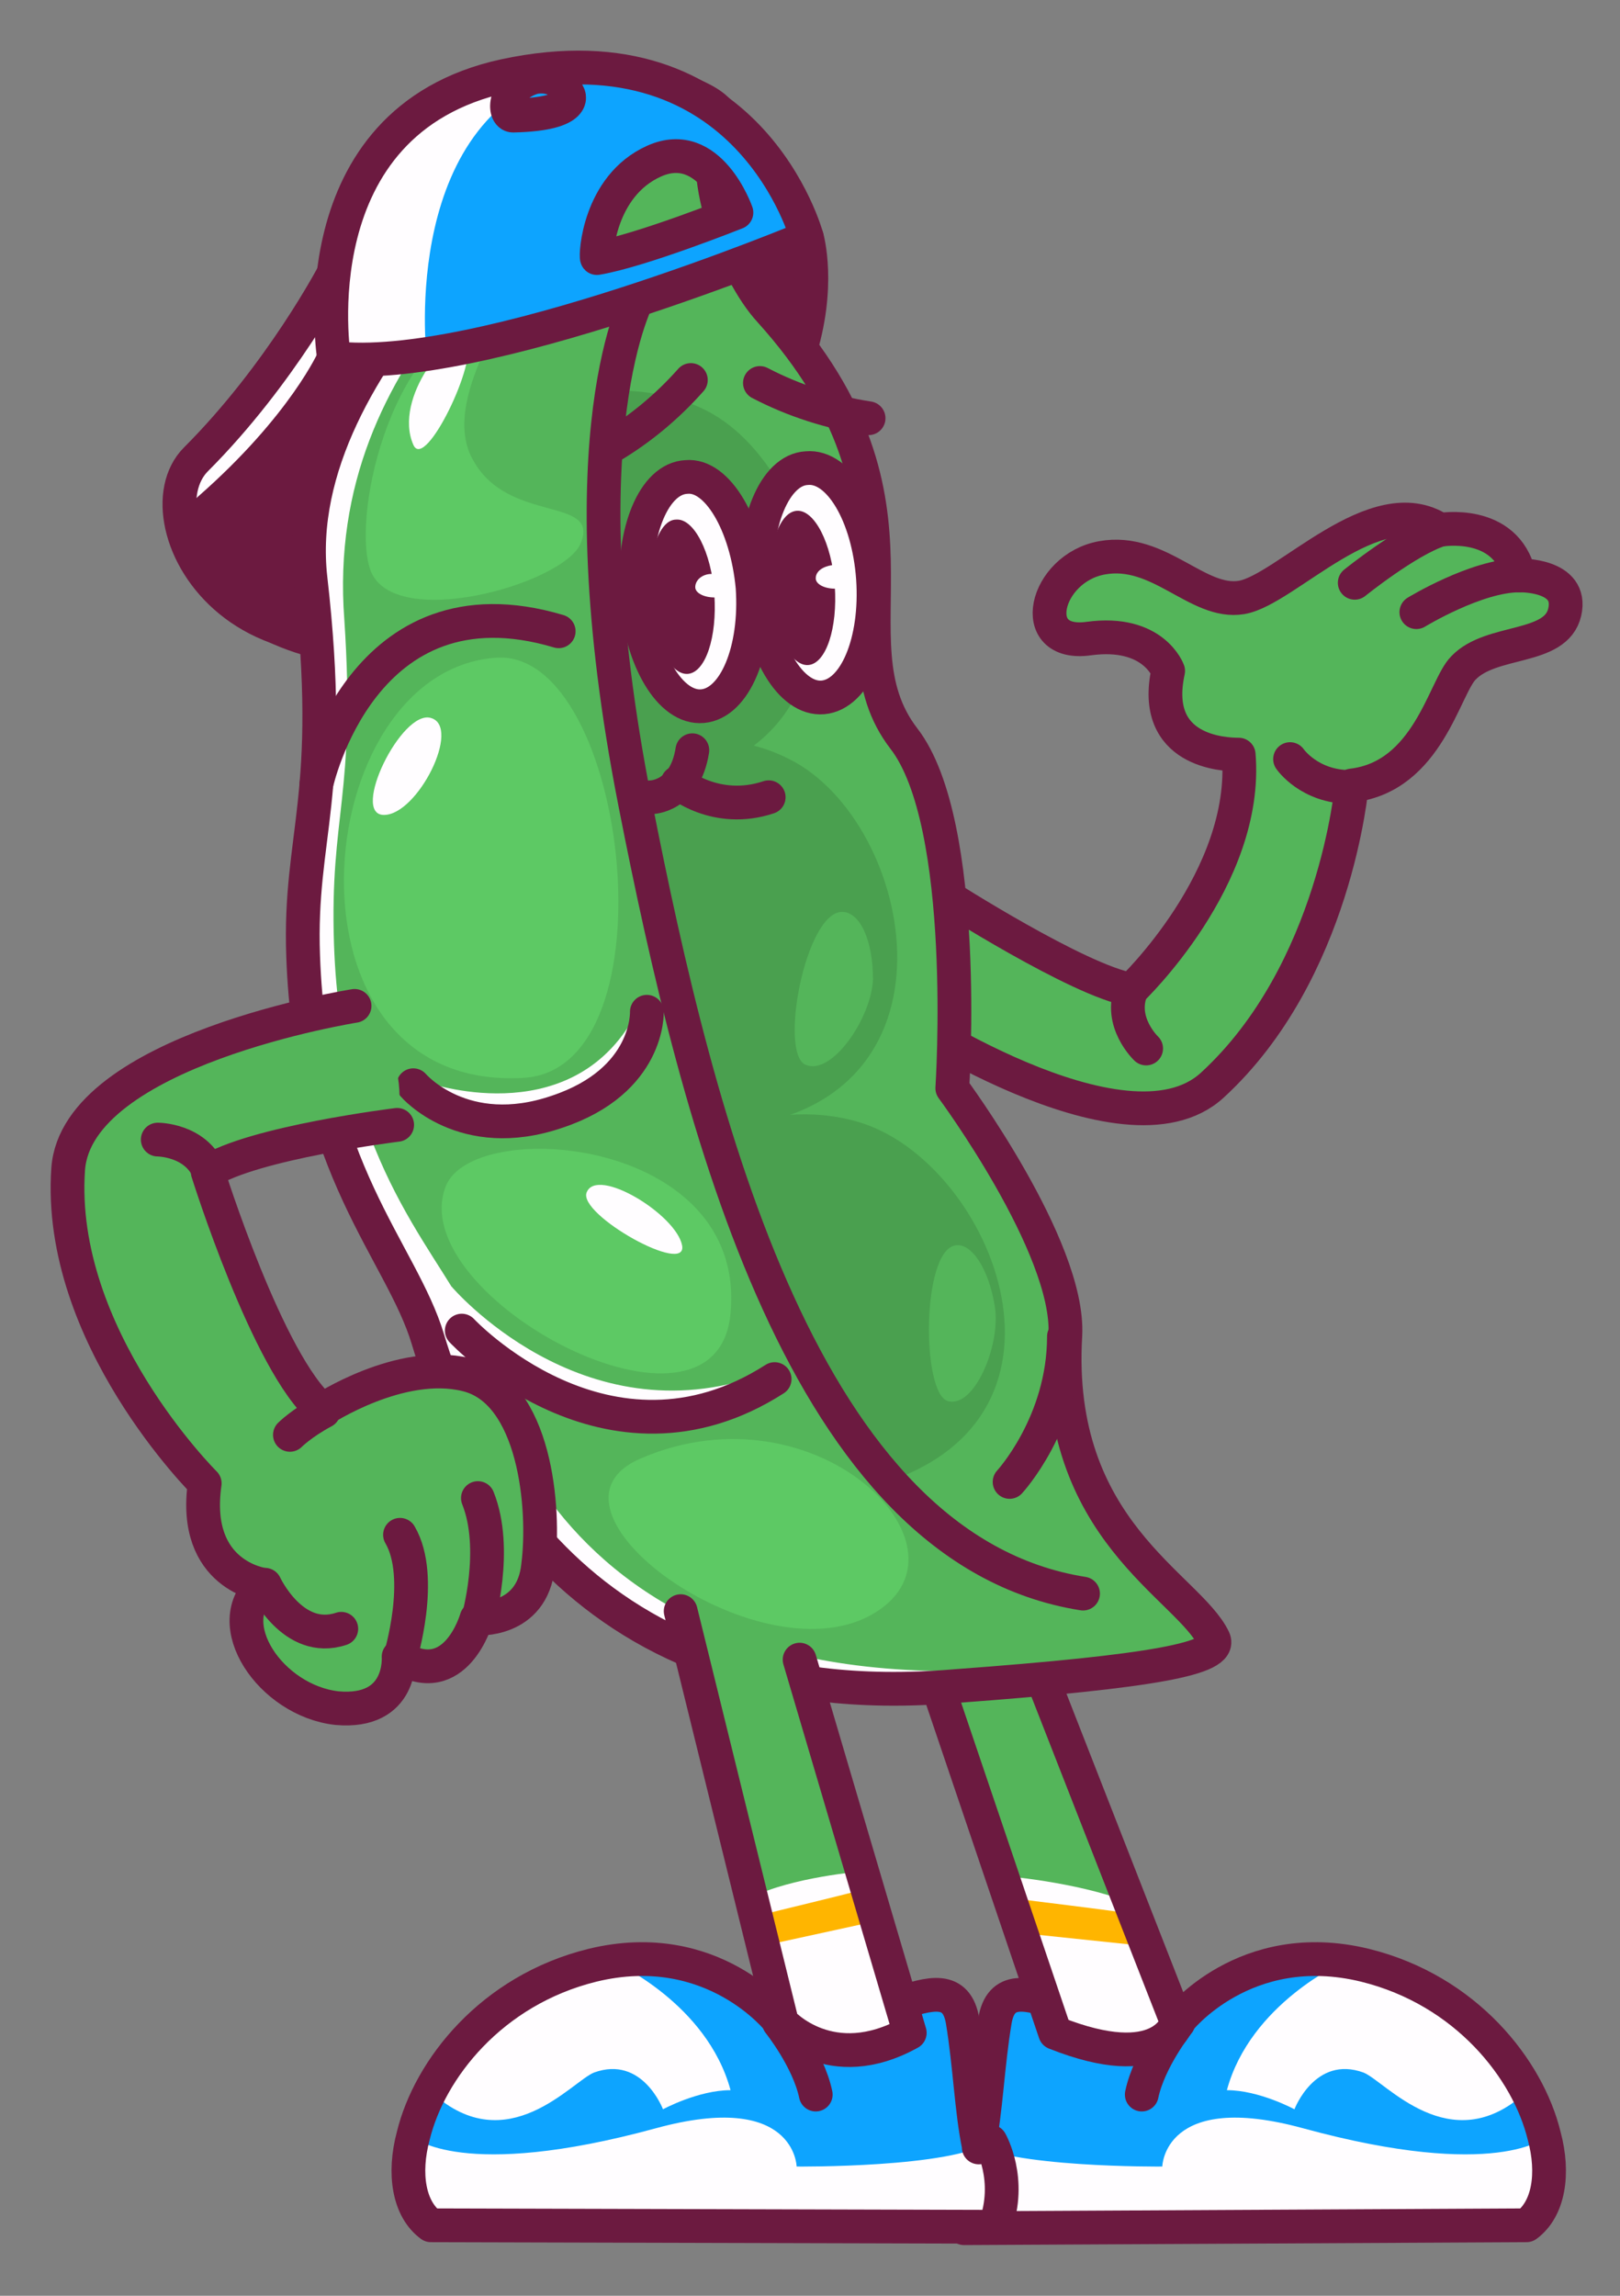 <svg width="24" height="34" viewBox="0 0 24 34" fill="none" xmlns="http://www.w3.org/2000/svg">
<rect x="0" y="0" width="24" height="34" fill="#808080" stroke="none"/>
<path d="M22.507 8.522C22.311 7.673 21.332 7.847 21.332 7.847C20.374 7.216 19.047 8.739 18.394 8.848C17.742 8.957 17.176 8.108 16.327 8.261C15.479 8.413 15.196 9.588 16.131 9.457C17.089 9.327 17.306 9.936 17.306 9.936C17.045 11.133 18.133 11.176 18.351 11.176C18.438 12.982 16.762 14.658 16.762 14.658C15.979 14.527 13.977 13.243 13.977 13.243C12.977 13.983 13.216 14.941 13.216 14.941C13.216 14.941 16.654 17.269 17.959 16.072C19.787 14.396 20.026 11.633 20.026 11.633C21.158 11.503 21.397 10.175 21.68 9.893C22.093 9.457 23.051 9.632 23.181 9.066C23.312 8.5 22.507 8.522 22.507 8.522Z" fill="#54B55A"/>
<path d="M22.507 8.522C22.311 7.673 21.332 7.847 21.332 7.847C20.374 7.216 19.047 8.739 18.394 8.848C17.742 8.957 17.176 8.108 16.327 8.261C15.479 8.413 15.196 9.588 16.131 9.457C17.089 9.327 17.306 9.936 17.306 9.936C17.045 11.133 18.133 11.176 18.351 11.176C18.503 13.004 16.762 14.658 16.762 14.658C15.979 14.527 13.977 13.243 13.977 13.243C12.977 13.983 13.216 14.941 13.216 14.941C13.216 14.941 16.654 17.269 17.959 16.072C19.787 14.396 20.026 11.633 20.026 11.633C21.158 11.503 21.397 10.175 21.68 9.893C22.093 9.457 23.051 9.632 23.181 9.066C23.312 8.5 22.507 8.522 22.507 8.522Z" stroke="#6C1A40" stroke-width="0.5" stroke-miterlimit="10" stroke-linecap="round" stroke-linejoin="round"/>
<path d="M16.98 15.528C16.98 15.528 16.566 15.137 16.762 14.658" stroke="#6C1A40" stroke-width="0.5" stroke-miterlimit="10" stroke-linecap="round" stroke-linejoin="round"/>
<path d="M20.07 8.631C20.07 8.631 20.853 8 21.332 7.847" stroke="#6C1A40" stroke-width="0.5" stroke-miterlimit="10" stroke-linecap="round" stroke-linejoin="round"/>
<path d="M20.983 9.066C20.983 9.066 21.875 8.522 22.506 8.522" stroke="#6C1A40" stroke-width="0.5" stroke-miterlimit="10" stroke-linecap="round" stroke-linejoin="round"/>
<path d="M19.112 11.242C19.112 11.242 19.395 11.655 20.004 11.655" stroke="#6C1A40" stroke-width="0.5" stroke-miterlimit="10" stroke-linecap="round" stroke-linejoin="round"/>
<path d="M14.282 33L22.637 32.978C22.942 32.739 23.029 32.217 22.898 31.651C22.659 30.672 21.745 29.497 20.244 29.127C18.46 28.692 17.481 29.954 17.481 29.954C16.306 30.345 14.935 28.909 14.761 29.954C14.652 30.628 14.609 31.281 14.522 31.803C14.369 32.499 14.282 33 14.282 33Z" fill="#0DA4FF"/>
<path d="M19.895 29.062C19.895 29.062 18.524 29.671 18.176 30.955C18.655 30.955 19.177 31.238 19.177 31.238C19.177 31.238 19.482 30.433 20.2 30.694C20.526 30.824 21.483 31.999 22.593 30.998C22.615 31.02 21.788 29.388 19.895 29.062Z" fill="#FFFDFF"/>
<path d="M14.282 33L22.637 32.978C22.942 32.739 23.029 32.217 22.898 31.651C22.898 31.651 22.18 32.303 19.308 31.52C17.241 30.954 17.219 32.086 17.219 32.086C17.219 32.086 14.913 32.108 14.347 31.716C14.325 31.716 14.021 32.282 14.282 33Z" fill="#FFFDFF"/>
<path d="M14.325 31.716C14.369 31.759 14.434 31.781 14.5 31.803C14.5 31.803 14.5 31.803 14.5 31.781C14.608 31.259 14.63 30.584 14.739 29.931C14.913 28.887 16.284 30.323 17.459 29.931C17.459 29.931 18.438 28.67 20.222 29.105C21.723 29.475 22.637 30.649 22.876 31.629C23.029 32.194 22.942 32.717 22.615 32.956L14.282 32.999C14.021 32.281 14.325 31.716 14.325 31.716Z" stroke="#6C1A40" stroke-width="0.5" stroke-miterlimit="10" stroke-linecap="round" stroke-linejoin="round"/>
<path d="M17.459 29.954C17.459 29.954 17.024 30.498 16.915 31.02" stroke="#6C1A40" stroke-width="0.5" stroke-miterlimit="10" stroke-linecap="round" stroke-linejoin="round"/>
<path d="M13.738 24.536L15.087 23.948L17.437 29.953C17.437 29.953 17.089 30.519 15.631 30.106L13.738 24.536Z" fill="#54B55A"/>
<path d="M17.437 29.954C17.437 29.954 17.219 30.737 15.631 30.106L15.13 28.648L14.956 28.126L14.826 27.778C14.826 27.778 15.935 27.865 16.719 28.169L16.806 28.387L17.002 28.866L17.437 29.954Z" fill="#FFFDFF"/>
<path d="M16.98 28.822L15.109 28.626L14.935 28.104C15.413 28.169 16.197 28.257 16.784 28.344L16.98 28.822Z" fill="#FFB500"/>
<path d="M15.087 23.948L17.437 29.953C17.437 29.953 17.22 30.737 15.631 30.106L13.782 24.645" stroke="#6C1A40" stroke-width="0.5" stroke-miterlimit="10" stroke-linecap="round" stroke-linejoin="round"/>
<path d="M4.948 4.04C4.948 4.04 4.165 5.541 2.903 6.803C1.989 7.717 3.664 10.828 7.385 8.739C11.78 6.237 11.432 2.93 11.432 2.93L4.948 4.04Z" fill="#FFFDFF"/>
<path d="M4.948 4.04C4.948 4.04 4.165 5.541 2.903 6.803C1.989 7.717 3.664 10.828 7.385 8.739C11.78 6.237 11.432 2.93 11.432 2.93L4.948 4.04Z" stroke="#6C1A40" stroke-width="0.5" stroke-miterlimit="10" stroke-linecap="round" stroke-linejoin="round"/>
<path d="M4.948 5.302C4.948 5.302 4.513 6.303 3.098 7.543C2.163 8.37 4.796 10.872 8.407 8.848C12.803 6.411 11.954 3.518 11.954 3.518L11.301 2.734L4.948 5.302Z" fill="#6C1A40" stroke="#6C1A40" stroke-width="0.5" stroke-miterlimit="10" stroke-linecap="round" stroke-linejoin="round"/>
<path d="M17.981 24.275C17.611 23.491 15.609 22.665 15.783 19.771C15.848 18.465 14.108 16.116 14.108 16.116C14.108 16.116 14.369 12.199 13.39 10.937C12.237 9.436 14.021 7.499 11.41 4.606C10.866 4.018 10.3 2.495 10.67 1.755C10.779 1.559 9.604 0.972 9.104 1.516C8.494 2.19 4.23 5.28 4.6 8.566C4.97 11.807 4.426 12.351 4.491 14.157C4.6 17.312 5.949 18.531 6.34 19.836C6.732 21.142 8.32 25.471 14.151 24.971C17.11 24.753 18.111 24.558 17.981 24.275Z" fill="#54B55A"/>
<path d="M15.392 24.688C7.712 25.385 7.146 19.88 6.95 19.51C6.385 18.4 5.057 17.117 4.948 13.983C4.883 12.047 5.275 11.808 5.101 9.175C4.796 5.15 8.19 3.213 9.365 1.538C9.409 1.494 9.67 1.342 9.713 1.299C9.496 1.299 9.278 1.364 9.126 1.516C8.517 2.191 4.252 5.28 4.622 8.566C4.992 11.808 4.448 12.352 4.513 14.158C4.622 17.312 5.971 18.531 6.363 19.836C6.754 21.142 8.343 25.472 14.174 24.971C16.524 24.775 17.633 24.601 17.916 24.405C17.394 24.493 16.611 24.58 15.392 24.688Z" fill="#FFFDFF"/>
<path d="M17.981 24.275C17.611 23.491 15.609 22.665 15.783 19.771C15.848 18.465 14.108 16.116 14.108 16.116C14.108 16.116 14.369 12.199 13.39 10.937C12.237 9.436 14.021 7.499 11.41 4.606C10.866 4.018 10.3 2.495 10.67 1.755C10.779 1.559 9.604 0.972 9.104 1.516C8.494 2.19 4.23 5.28 4.6 8.566C4.97 11.807 4.426 12.351 4.491 14.157C4.6 17.312 5.949 18.531 6.34 19.836C6.732 21.142 8.32 25.471 14.151 24.971C17.11 24.753 18.111 24.558 17.981 24.275Z" stroke="#6C1A40" stroke-width="0.5" stroke-miterlimit="10" stroke-linecap="round" stroke-linejoin="round"/>
<path d="M10.475 6.085C9.452 5.563 7.733 5.607 6.689 7.173C5.731 8.609 6.275 11.895 9.582 11.59C13.172 11.286 12.324 7.043 10.475 6.085Z" fill="#4AA04F"/>
<path d="M11.693 11.242C10.67 10.719 8.952 10.763 7.885 12.329C6.928 13.744 7.472 17.007 10.779 16.703C14.391 16.398 13.564 12.177 11.693 11.242Z" fill="#4AA04F"/>
<path d="M12.476 13.505C11.932 13.505 11.54 15.593 11.932 15.768C12.324 15.941 12.911 15.071 12.933 14.505C12.933 13.918 12.737 13.505 12.476 13.505Z" fill="#54B55A"/>
<path d="M12.716 16.616C11.628 16.29 9.931 16.616 9.191 18.291C8.516 19.814 9.67 22.882 12.846 22.034C16.328 21.142 14.717 17.203 12.716 16.616Z" fill="#4AA04F"/>
<path d="M9.387 3.387C9.387 3.387 8.299 6.39 9.409 11.916C10.344 16.66 11.911 22.948 16.045 23.622C16.045 23.622 10.366 24.666 8.799 22.251C7.233 19.836 5.927 17.682 5.601 14.984C5.318 12.656 5.34 4.083 9.387 3.387Z" fill="#54B55A"/>
<path d="M16.045 23.601C11.911 22.948 10.344 16.66 9.409 11.895C8.321 6.368 9.474 4.366 9.474 4.366" stroke="#6C1A40" stroke-width="0.5" stroke-miterlimit="10" stroke-linecap="round" stroke-linejoin="round"/>
<path d="M6.689 19.053C6.689 19.053 8.604 21.316 11.28 20.358C11.28 20.358 10.431 21.403 9.082 21.011C6.776 20.337 6.689 19.053 6.689 19.053Z" fill="#FFFDFF"/>
<path d="M6.841 19.706C6.841 19.706 8.995 22.012 11.476 20.424" stroke="#6C1A40" stroke-width="0.5" stroke-miterlimit="10" stroke-linecap="round" stroke-linejoin="round"/>
<path d="M4.687 11.612C4.687 11.612 5.362 8.478 8.277 9.349" stroke="#6C1A40" stroke-width="0.5" stroke-miterlimit="10" stroke-linecap="round" stroke-linejoin="round"/>
<path d="M7.364 9.74C4.535 9.914 4.013 16.181 7.755 15.963C10.018 15.833 9.3 9.632 7.364 9.74Z" fill="#5DC964"/>
<path d="M6.384 10.633C6.841 10.763 6.188 12.069 5.688 12.069C5.187 12.069 5.949 10.502 6.384 10.633Z" fill="#FFFDFF"/>
<path d="M9.495 21.598C7.755 22.338 11.193 24.84 12.89 23.926C14.609 22.991 12.128 20.467 9.495 21.598Z" fill="#5DC964"/>
<path d="M6.602 17.574C5.971 19.206 10.627 21.686 10.823 19.445C11.063 16.834 6.994 16.529 6.602 17.574Z" fill="#5DC964"/>
<path d="M8.691 17.66C8.843 17.269 10.018 17.987 10.105 18.444C10.192 18.901 8.56 17.987 8.691 17.66Z" fill="#FFFDFF"/>
<path d="M7.385 4.519C5.797 4.932 5.231 7.565 5.471 8.391C5.732 9.392 8.364 8.653 8.604 8.043C8.887 7.347 7.538 7.76 7.015 6.825C6.472 5.911 7.755 4.41 7.385 4.519Z" fill="#5DC964"/>
<path d="M6.319 16.028C6.319 16.028 8.386 16.768 9.365 15.114C9.365 15.114 9.561 16.159 8.125 16.442C6.667 16.746 6.319 16.028 6.319 16.028Z" fill="#FFFDFF"/>
<path d="M6.123 16.072C6.123 16.072 6.863 16.942 8.255 16.464C9.626 16.007 9.583 14.984 9.583 14.984" stroke="#6C1A40" stroke-width="0.5" stroke-miterlimit="10" stroke-linecap="round" stroke-linejoin="round"/>
<path d="M14.957 21.947C14.957 21.947 15.762 21.077 15.762 19.793" stroke="#6C1A40" stroke-width="0.5" stroke-miterlimit="10" stroke-linecap="round" stroke-linejoin="round"/>
<path d="M6.123 6.586C6.297 6.999 7.102 5.302 6.906 5.063C6.689 4.845 5.818 5.89 6.123 6.586Z" fill="#FFFDFF"/>
<path d="M14.152 18.444C13.652 18.53 13.652 20.641 14.043 20.75C14.435 20.859 14.826 19.923 14.739 19.357C14.652 18.792 14.391 18.4 14.152 18.444Z" fill="#54B55A"/>
<path d="M11.214 8.696C11.279 9.631 11.714 10.371 12.193 10.328C12.672 10.284 12.998 9.501 12.933 8.565C12.867 7.63 12.432 6.89 11.954 6.933C11.475 6.955 11.149 7.76 11.214 8.696Z" fill="#FFFDFF"/>
<path d="M11.41 8.74C11.454 9.371 11.715 9.871 11.976 9.849C12.237 9.827 12.411 9.305 12.367 8.674C12.324 8.043 12.063 7.543 11.802 7.565C11.54 7.586 11.367 8.109 11.41 8.74Z" fill="#6C1A40"/>
<path d="M12.085 8.565C12.085 8.652 12.215 8.718 12.367 8.718C12.52 8.718 12.628 8.631 12.607 8.522C12.607 8.435 12.476 8.37 12.324 8.37C12.193 8.391 12.085 8.457 12.085 8.565Z" fill="#FFFDFF"/>
<path d="M11.214 8.696C11.279 9.631 11.714 10.371 12.193 10.328C12.672 10.284 12.998 9.501 12.933 8.565C12.867 7.63 12.432 6.89 11.954 6.933C11.475 6.955 11.149 7.76 11.214 8.696Z" stroke="#6C1A40" stroke-width="0.5" stroke-miterlimit="10" stroke-linecap="round" stroke-linejoin="round"/>
<path d="M9.43 8.826C9.495 9.762 9.93 10.502 10.409 10.458C10.887 10.415 11.214 9.631 11.149 8.696C11.062 7.76 10.626 7.02 10.169 7.064C9.691 7.086 9.364 7.869 9.43 8.826Z" fill="#FFFDFF"/>
<path d="M9.625 8.87C9.669 9.501 9.93 10.002 10.191 9.98C10.452 9.958 10.626 9.436 10.583 8.805C10.539 8.174 10.278 7.674 10.017 7.695C9.756 7.695 9.582 8.239 9.625 8.87Z" fill="#6C1A40"/>
<path d="M10.3 8.696C10.3 8.783 10.431 8.848 10.583 8.848C10.736 8.848 10.844 8.761 10.822 8.653C10.822 8.566 10.692 8.5 10.54 8.5C10.409 8.5 10.3 8.587 10.3 8.696Z" fill="#FFFDFF"/>
<path d="M9.43 8.826C9.495 9.762 9.93 10.502 10.409 10.458C10.887 10.415 11.214 9.631 11.149 8.696C11.062 7.76 10.626 7.02 10.169 7.064C9.691 7.086 9.364 7.869 9.43 8.826Z" stroke="#6C1A40" stroke-width="0.5" stroke-miterlimit="10" stroke-linecap="round" stroke-linejoin="round"/>
<path d="M9.06 6.607C9.495 6.346 9.887 6.02 10.235 5.628" stroke="#6C1A40" stroke-width="0.5" stroke-miterlimit="10" stroke-linecap="round" stroke-linejoin="round"/>
<path d="M11.258 5.672C11.758 5.933 12.302 6.107 12.868 6.194" stroke="#6C1A40" stroke-width="0.5" stroke-miterlimit="10" stroke-linecap="round" stroke-linejoin="round"/>
<path d="M10.039 11.59C10.039 11.59 10.605 12.069 11.388 11.807" stroke="#6C1A40" stroke-width="0.5" stroke-miterlimit="10" stroke-linecap="round" stroke-linejoin="round"/>
<path d="M9.647 11.807C9.647 11.807 10.148 11.807 10.257 11.111" stroke="#6C1A40" stroke-width="0.5" stroke-miterlimit="10" stroke-linecap="round" stroke-linejoin="round"/>
<path d="M8.538 1.015C8.212 1.015 7.863 1.059 7.472 1.146C4.382 1.799 4.948 5.302 4.948 5.302C5.318 5.345 5.796 5.324 6.297 5.258C8.647 4.91 11.932 3.539 11.932 3.539C11.932 3.539 11.279 0.972 8.538 1.015ZM9.691 2.386C10.518 2.016 10.91 3.148 10.91 3.148C10.91 3.148 9.495 3.713 8.843 3.822C8.821 3.8 8.864 2.756 9.691 2.386Z" fill="#0DA4FF"/>
<path d="M6.318 5.258C5.796 5.345 5.339 5.367 4.969 5.302C4.969 5.302 4.404 1.799 7.493 1.124C7.841 1.037 8.211 1.015 8.538 1.015C5.905 1.646 6.318 5.258 6.318 5.258Z" fill="#FFFDFF"/>
<path d="M7.472 1.124C4.382 1.799 4.948 5.302 4.948 5.302C7.058 5.563 11.954 3.518 11.954 3.518C11.954 3.518 11.105 0.341 7.472 1.124ZM7.602 1.712C7.45 1.712 7.45 1.277 7.907 1.146C8.125 1.102 8.364 1.19 8.407 1.385C8.429 1.385 8.603 1.69 7.602 1.712ZM9.691 2.386C10.518 2.016 10.91 3.148 10.91 3.148C10.91 3.148 9.495 3.713 8.843 3.822C8.821 3.8 8.864 2.756 9.691 2.386Z" stroke="#6C1A40" stroke-width="0.5" stroke-miterlimit="10" stroke-linecap="round" stroke-linejoin="round"/>
<path d="M14.739 33L6.384 32.978C6.08 32.739 5.993 32.217 6.123 31.651C6.363 30.672 7.276 29.497 8.778 29.127C10.562 28.692 11.541 29.954 11.541 29.954C12.716 30.345 14.087 28.909 14.261 29.954C14.37 30.628 14.413 31.281 14.5 31.803C14.631 32.499 14.739 33 14.739 33Z" fill="#0DA4FF"/>
<path d="M9.104 29.062C9.104 29.062 10.475 29.671 10.823 30.955C10.344 30.955 9.822 31.238 9.822 31.238C9.822 31.238 9.518 30.433 8.8 30.694C8.473 30.824 7.516 31.999 6.406 30.998C6.384 31.02 7.211 29.388 9.104 29.062Z" fill="#FFFDFF"/>
<path d="M14.739 33L6.384 32.978C6.08 32.739 5.993 32.217 6.123 31.651C6.123 31.651 6.841 32.303 9.713 31.52C11.78 30.954 11.802 32.086 11.802 32.086C11.802 32.086 14.108 32.108 14.674 31.716C14.674 31.716 15.001 32.282 14.739 33Z" fill="#FFFDFF"/>
<path d="M14.674 31.716C14.63 31.759 14.565 31.781 14.5 31.803C14.5 31.803 14.5 31.803 14.5 31.781C14.391 31.259 14.369 30.584 14.261 29.931C14.086 28.887 12.716 30.323 11.541 29.931C11.541 29.931 10.562 28.67 8.777 29.105C7.276 29.475 6.362 30.649 6.123 31.629C5.971 32.194 6.058 32.717 6.384 32.956L14.739 32.978C15 32.281 14.674 31.716 14.674 31.716Z" stroke="#6C1A40" stroke-width="0.5" stroke-miterlimit="10" stroke-linecap="round" stroke-linejoin="round"/>
<path d="M11.54 29.954C11.54 29.954 11.976 30.498 12.085 31.02" stroke="#6C1A40" stroke-width="0.5" stroke-miterlimit="10" stroke-linecap="round" stroke-linejoin="round"/>
<path d="M11.802 24.449L10.084 23.861L11.585 29.954C11.585 29.954 12.303 30.541 13.478 30.106L11.802 24.449Z" fill="#54B55A"/>
<path d="M13.477 30.084C12.281 30.737 11.584 29.932 11.584 29.932L11.302 28.8L11.193 28.365L11.127 28.104C11.715 27.8 12.781 27.713 12.781 27.713L12.846 27.952L12.999 28.431L13.477 30.084Z" fill="#FFFDFF"/>
<path d="M12.977 28.452L11.28 28.822L11.171 28.387C11.672 28.256 12.346 28.104 12.825 27.973L12.977 28.452Z" fill="#FFB500"/>
<path d="M10.084 23.861L11.585 29.954C11.585 29.954 12.303 30.759 13.478 30.106L11.846 24.579" stroke="#6C1A40" stroke-width="0.5" stroke-miterlimit="10" stroke-linecap="round" stroke-linejoin="round"/>
<path d="M4.795 20.88C4.795 20.88 5.949 20.119 6.928 20.358C7.95 20.598 8.103 22.338 7.994 23.187C7.907 24.035 7.08 23.97 7.08 23.97C7.08 23.97 6.775 25.058 5.927 24.536C5.927 24.536 5.992 25.384 5.013 25.297C4.034 25.189 3.251 24.035 3.925 23.47C3.925 23.47 2.859 23.339 3.055 21.968C3.055 21.968 0.857 19.793 1.031 17.312C1.162 15.55 5.274 14.897 5.274 14.897C5.274 14.897 6.101 15.441 5.883 16.659C5.883 16.659 3.751 16.921 3.077 17.356C3.098 17.356 3.99 20.206 4.795 20.88Z" fill="#54B55A"/>
<path d="M5.884 16.659C5.884 16.659 3.751 16.921 3.077 17.356C3.077 17.356 3.969 20.206 4.774 20.88C4.774 20.88 5.927 20.119 6.906 20.358C7.929 20.598 8.081 22.338 7.972 23.187C7.885 24.035 7.059 23.97 7.059 23.97C7.059 23.97 6.754 25.058 5.905 24.536C5.905 24.536 5.971 25.384 4.992 25.297C4.012 25.189 3.229 24.035 3.904 23.47C3.904 23.47 2.837 23.339 3.033 21.968C3.033 21.968 0.836 19.793 1.01 17.312C1.14 15.55 5.253 14.897 5.253 14.897" stroke="#6C1A40" stroke-width="0.5" stroke-miterlimit="10" stroke-linecap="round" stroke-linejoin="round"/>
<path d="M3.925 23.47C3.925 23.47 4.338 24.362 5.056 24.122" stroke="#6C1A40" stroke-width="0.5" stroke-miterlimit="10" stroke-linecap="round" stroke-linejoin="round"/>
<path d="M5.926 24.558C5.926 24.558 6.296 23.361 5.926 22.73" stroke="#6C1A40" stroke-width="0.5" stroke-miterlimit="10" stroke-linecap="round" stroke-linejoin="round"/>
<path d="M7.08 23.992C7.08 23.992 7.385 22.948 7.08 22.186" stroke="#6C1A40" stroke-width="0.5" stroke-miterlimit="10" stroke-linecap="round" stroke-linejoin="round"/>
<path d="M4.295 21.25C4.295 21.25 4.469 21.076 4.795 20.902" stroke="#6C1A40" stroke-width="0.5" stroke-miterlimit="10" stroke-linecap="round" stroke-linejoin="round"/>
<path d="M2.337 16.877C2.337 16.877 2.903 16.877 3.098 17.356" stroke="#6C1A40" stroke-width="0.5" stroke-miterlimit="10" stroke-linecap="round" stroke-linejoin="round"/>
</svg>
